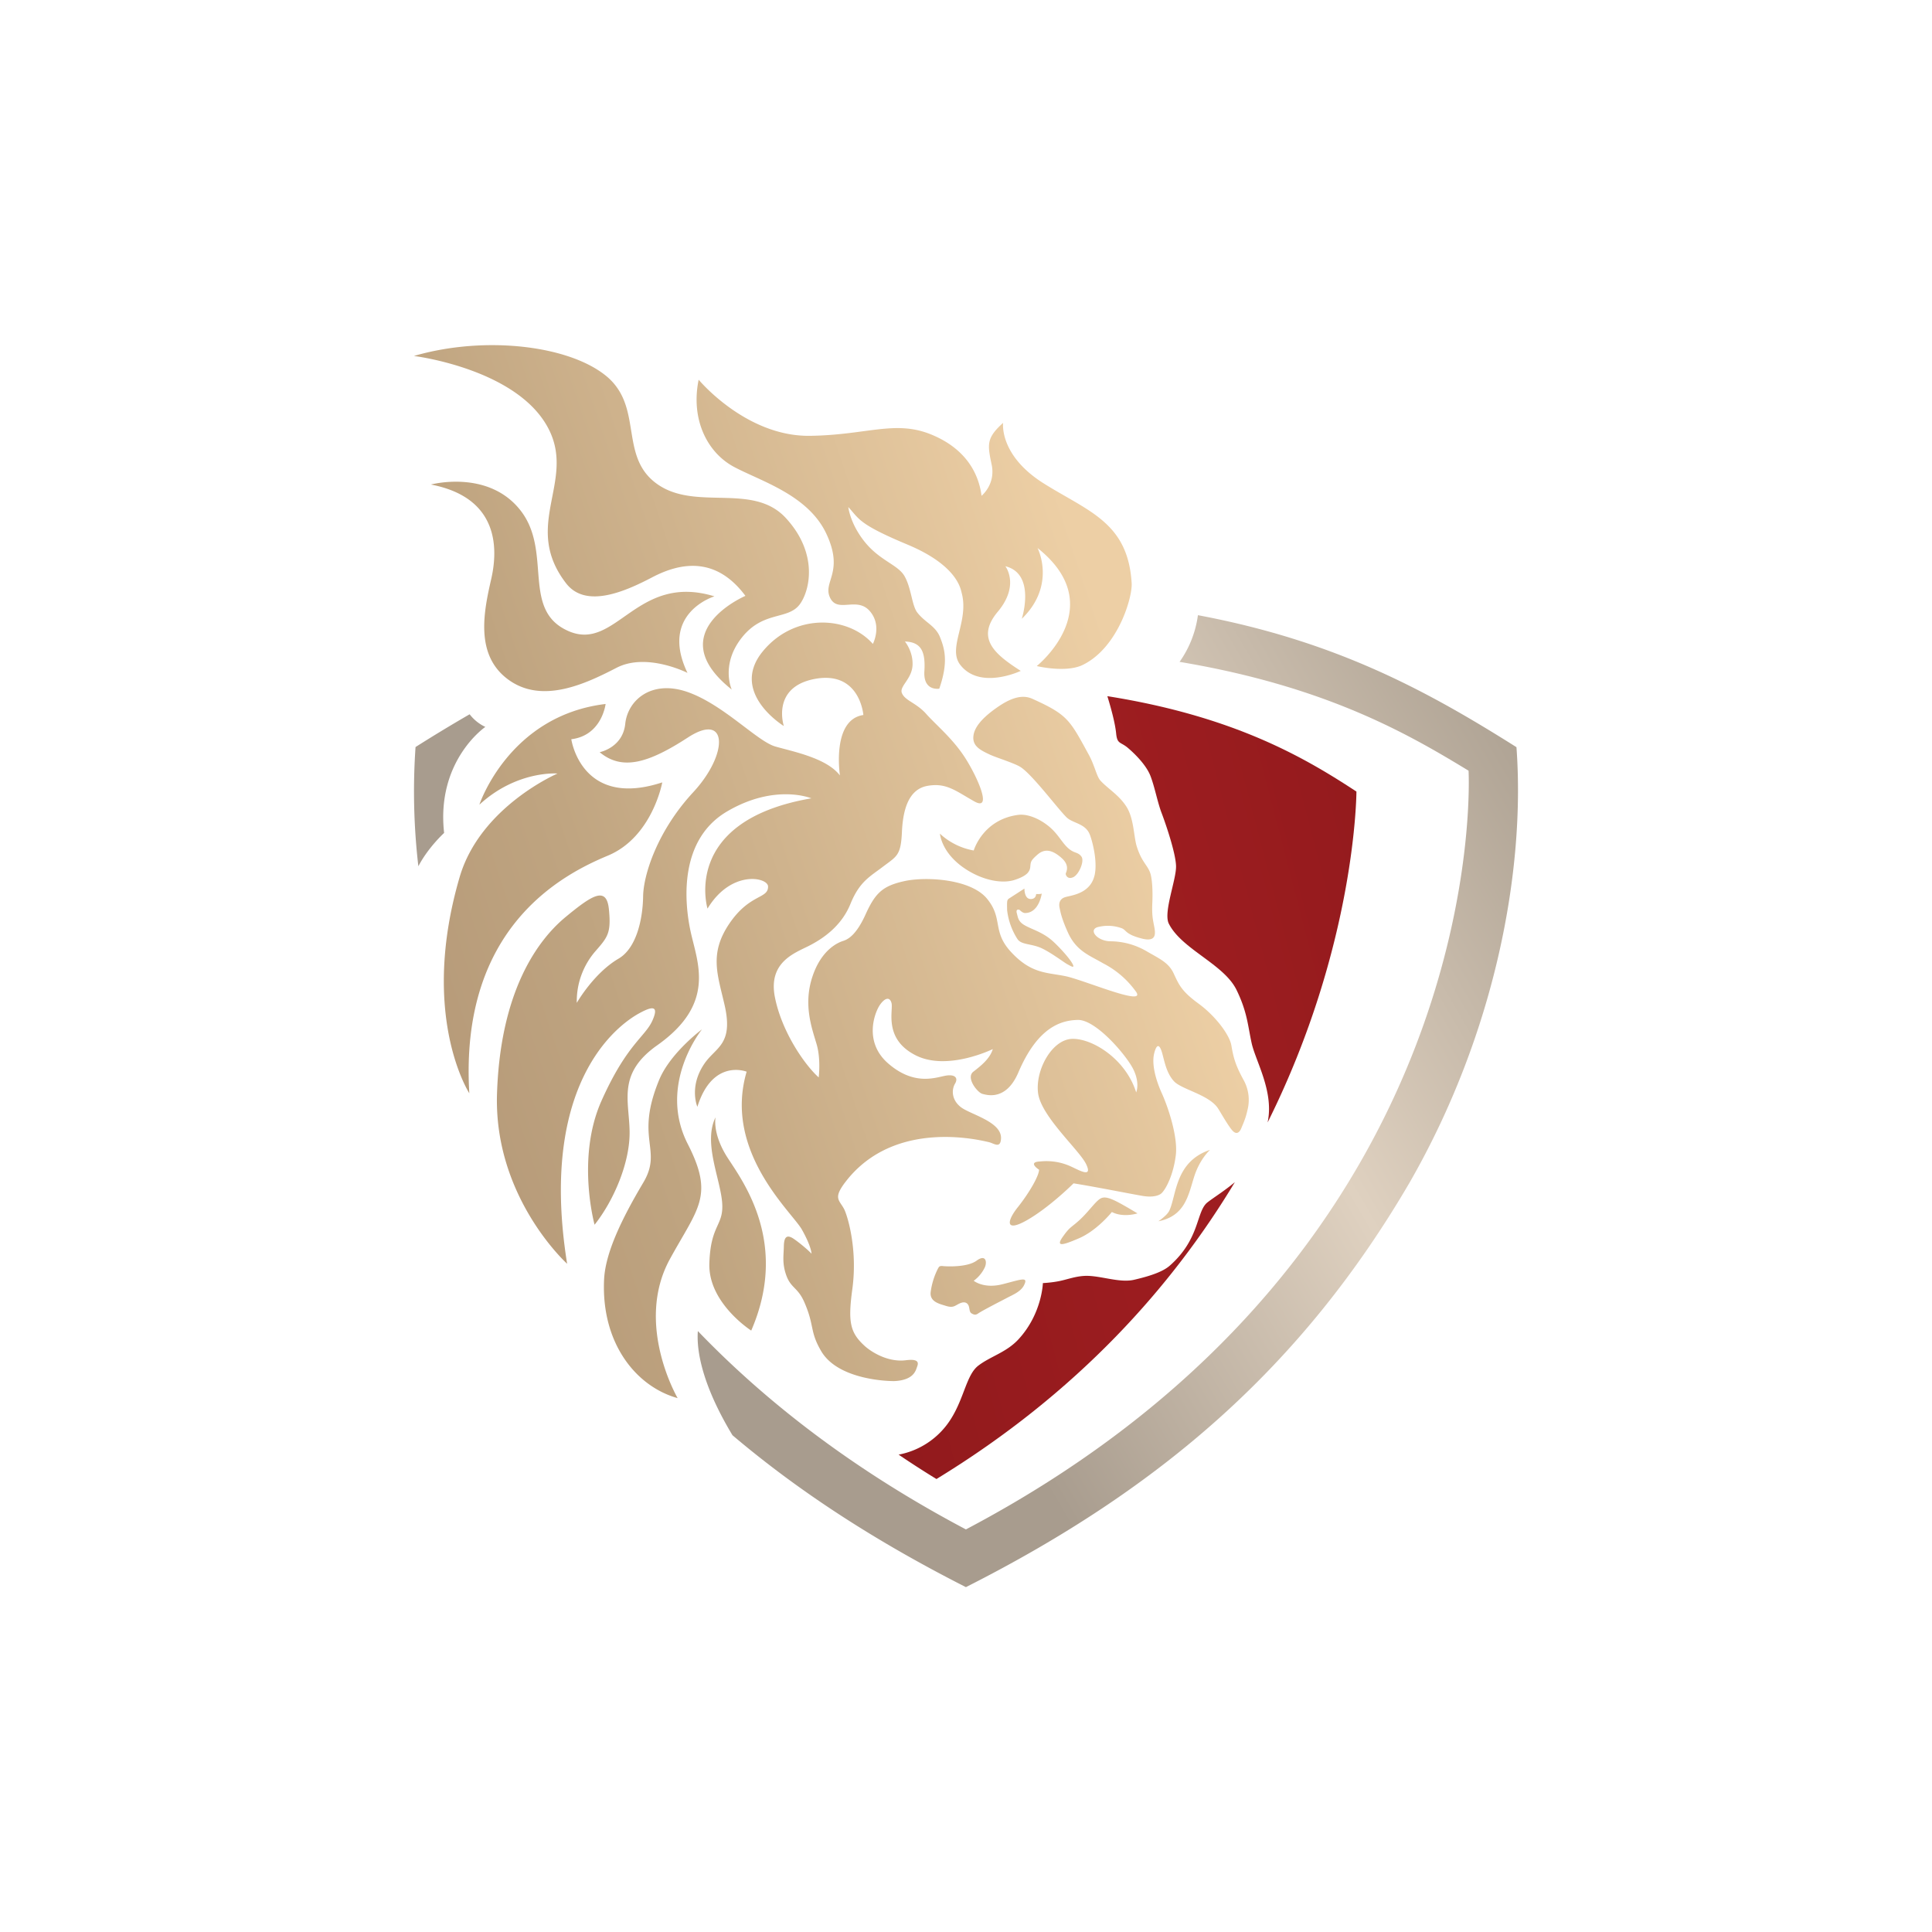 <svg xmlns="http://www.w3.org/2000/svg" width="24" height="24" fill="none" viewBox="0 0 24 24"><path fill="url(#MRS__a)" d="M8.875 7.408s-.69.208-.335.951c0 0-.505-.257-.88-.064-.376.194-.918.456-1.342.15-.423-.305-.308-.85-.215-1.256.092-.407.072-1.012-.75-1.17 0 0 .713-.192 1.114.323.4.514.002 1.24.596 1.498.593.258.843-.728 1.812-.432M7.523 8.745s-.045.391-.426.438c0 0 .123.867 1.13.536 0 0-.123.68-.676.91-.553.231-1.845.883-1.721 2.952 0 0-.624-.962-.12-2.686.257-.876 1.216-1.286 1.216-1.286s-.505-.042-.971.387c0 0 .365-1.107 1.568-1.251M9.26 7.402c-.359-.482-.79-.424-1.159-.23-.336.176-.823.391-1.068.075-.55-.712.109-1.252-.21-1.903-.373-.762-1.681-.922-1.681-.922.874-.255 1.924-.134 2.39.25.466.385.151 1 .632 1.341.48.34 1.186-.022 1.596.42.41.443.3.904.176 1.073-.147.2-.454.077-.721.415s-.125.645-.125.645c-.894-.71.17-1.164.17-1.164m5.772 6.882s-.122.106-.194.322c-.074.228-.108.498-.448.565 0 0 .109-.073.136-.132.09-.195.071-.61.506-.755m-3.383 1.48c.015-.026.017-.042.067-.036.05.005.3.016.415-.067.113-.084.134.012.103.082a.44.44 0 0 1-.138.167s.123.103.358.043c.236-.06.324-.1.266.014-.042.082-.145.12-.215.158-.063.033-.3.154-.355.192-.026.018-.047.02-.083-.003s-.013-.092-.057-.124-.106.011-.133.025-.053.03-.127.007c-.074-.024-.202-.048-.189-.17a.9.9 0 0 1 .088-.288m-2.76-1.886s-.045.206.154.511.756 1.063.289 2.14c0 0-.537-.343-.52-.835.015-.494.185-.463.158-.765-.028-.303-.235-.738-.081-1.05m-.17-1.09s-.554.681-.175 1.423c.33.646.127.791-.223 1.43-.441.807.097 1.726.097 1.726-.513-.142-.95-.677-.914-1.47.015-.338.224-.764.487-1.207.247-.416-.11-.534.198-1.278.14-.336.53-.625.53-.625m4.007-1.75s-.004.13.078.13c.069 0 .067-.062.067-.062s.052.004.07-.006c0 0-.032.242-.208.242-.032 0-.067-.039-.067-.039-.027-.01-.047 0-.034.044s.013.1.097.147c.084.049.206.08.323.175.056.044.202.194.26.285.056.09-.007.049-.055.023-.033-.016-.234-.17-.352-.212-.118-.043-.22-.032-.266-.1a.84.84 0 0 1-.128-.357c-.003-.123-.002-.13.029-.15zm.561-.487c.067.051.106.034.147.09.04.054-.029.22-.1.255-.073.035-.098-.028-.095-.044s.057-.098-.052-.194c-.109-.097-.205-.122-.296-.044-.084.073-.087.089-.092.15-.005.06-.034.113-.19.165-.157.053-.397.009-.615-.134s-.302-.318-.318-.44c0 0 .155.164.42.21 0 0 .111-.383.55-.442.146-.02.333.081.443.198.08.084.123.172.198.23m-.98-1.172c-.122-.057-.22-.104-.216-.22s.103-.235.284-.363c.181-.129.324-.172.45-.115.442.2.463.26.704.701.07.13.094.264.142.316.094.102.229.177.322.323s.09.366.127.49c.062.2.136.234.17.338.023.072.032.222.024.378-.006.156.01.206.027.298.016.092.013.182-.172.13-.185-.05-.177-.098-.229-.122a.5.5 0 0 0-.287-.02c-.142.025-.037.173.135.18a.9.9 0 0 1 .442.116c.167.098.287.145.351.286.065.14.098.219.306.371.209.152.388.388.41.523.023.134.044.233.153.43a.51.51 0 0 1 .045.377c-.02.095-.053.165-.075.219s-.062.088-.116.023c-.055-.066-.137-.212-.172-.267-.111-.174-.46-.237-.552-.343-.086-.097-.11-.223-.139-.331-.028-.109-.066-.153-.102-.017s.017.332.094.502.202.54.173.771c-.029.232-.116.41-.176.469-.026.026-.103.057-.236.034-.133-.022-.592-.114-.858-.156 0 0-.295.295-.576.456-.274.157-.257.016-.116-.16.138-.174.26-.382.264-.465 0 0-.153-.097.015-.103a.73.73 0 0 1 .382.063c.114.053.27.143.187-.03-.083-.174-.562-.594-.597-.885-.035-.286.175-.666.426-.671.252-.005.663.251.793.665 0 0 .054-.12-.045-.305-.1-.183-.462-.6-.68-.595-.212.004-.5.093-.738.651-.154.362-.397.28-.449.267-.06-.017-.207-.2-.111-.275.096-.074.206-.162.242-.281 0 0-.568.28-.963.075-.396-.204-.272-.553-.295-.646-.02-.076-.077-.073-.143.02-.066.094-.208.462.102.73.31.269.566.182.695.155.128-.028.18.019.135.095s-.044.203.073.293.506.18.498.387c-.006.134-.088.061-.152.047-.114-.026-1.169-.291-1.774.486-.162.208-.088.228-.026.34.04.072.174.493.105.999-.056.41-.027.539.146.7.072.069.287.215.522.184.168-.021.152.04.136.083s-.039.162-.274.176c-.053.003-.703-.006-.917-.372-.144-.245-.081-.31-.206-.6-.083-.196-.171-.177-.23-.348-.05-.145-.03-.241-.028-.35s.028-.164.13-.092.195.158.214.18c0 0 0-.088-.121-.302-.122-.215-.977-.968-.685-1.959 0 0-.422-.17-.612.436 0 0-.107-.244.082-.528.141-.214.37-.237.256-.736-.087-.381-.194-.638.06-1.013.255-.374.484-.303.48-.461-.004-.113-.458-.21-.752.276 0 0-.333-1.091 1.29-1.37 0 0-.446-.187-1.042.16-.597.346-.542 1.106-.458 1.495.085.39.318.893-.411 1.41-.498.35-.355.68-.347 1.066.008.387-.194.862-.435 1.166 0 0-.229-.827.083-1.533.313-.704.54-.797.633-.998.091-.201-.005-.181-.159-.097s-1.277.743-.898 3.113c0 0-.913-.824-.871-2.114s.516-1.915.85-2.192c.335-.277.511-.388.54-.097s-.013.343-.163.515a.95.95 0 0 0-.236.647s.211-.37.52-.55c.226-.133.3-.501.304-.773s.18-.816.621-1.292c.442-.476.435-1.006-.064-.682-.498.324-.82.413-1.097.183 0 0 .287-.055.318-.352s.328-.551.773-.396.864.611 1.09.677c.225.065.638.143.804.36 0 0-.107-.692.291-.751 0 0-.043-.57-.629-.443-.514.113-.359.58-.359.58s-.672-.41-.27-.917c.39-.488 1.063-.458 1.376-.103 0 0 .12-.228-.04-.41-.161-.182-.399.033-.492-.165-.094-.199.18-.313-.046-.794s-.81-.651-1.145-.829-.542-.591-.441-1.084c0 0 .585.706 1.38.697.704-.009 1.055-.198 1.5-.02.444.178.6.494.634.765 0 0 .179-.143.125-.39-.052-.248-.066-.328.143-.516 0 0-.053.4.501.75.556.35 1.052.485 1.096 1.244.01.171-.168.798-.608 1.013-.211.102-.571.014-.571.014s.924-.739.01-1.466c0 0 .237.46-.196.879 0 0 .18-.558-.204-.653 0 0 .183.235-.095.566-.278.332-.031.531.286.734 0 0-.507.242-.752-.076-.162-.21.114-.54.018-.893-.013-.052-.057-.342-.671-.599s-.598-.317-.737-.467c0 0 .02.197.194.42.195.25.425.293.507.443.082.147.089.36.155.446.098.127.227.164.284.309.057.144.105.307-.01.638 0 0-.201.036-.185-.217s-.046-.362-.242-.369c0 0 .103.122.095.295-.009.172-.165.261-.133.344.038.097.178.12.304.262.126.141.33.306.484.547s.343.67.11.537c-.235-.133-.347-.232-.578-.192s-.306.284-.319.574c-.013.291-.063.3-.23.426-.166.128-.295.185-.41.468-.115.282-.35.436-.52.522-.172.087-.501.201-.419.63.083.43.368.843.545 1.002 0 0 .03-.231-.028-.42-.056-.19-.165-.482-.051-.828.113-.346.327-.429.378-.446.052-.016.16-.058.283-.33.122-.27.215-.354.476-.413.26-.06.828-.033 1.033.217.206.25.056.406.306.67.25.266.443.245.672.293.245.053 1.03.393.866.183a1.14 1.14 0 0 0-.403-.344c-.167-.098-.33-.15-.435-.38-.085-.188-.094-.263-.104-.306-.01-.044-.01-.114.075-.137s.309-.046.36-.273c.04-.18-.036-.45-.064-.512-.057-.13-.21-.132-.284-.204-.107-.103-.435-.545-.58-.63-.077-.046-.292-.113-.362-.145m1.822 5.694s-.174.057-.318-.017c0 0-.183.23-.41.327-.196.084-.3.117-.192-.03.082-.115.097-.103.2-.197.102-.094.174-.198.236-.25.076-.065.152-.032.484.167"/><path fill="url(#MRS__b)" d="M15.34 14.685c-.773 1.284-1.941 2.61-3.707 3.688a12 12 0 0 1-.47-.303.98.98 0 0 0 .658-.457c.158-.258.187-.535.33-.647.153-.118.353-.166.504-.332.29-.317.3-.695.3-.695s.106-.005.204-.025c.104-.021.205-.062.33-.065.183-.003.416.089.594.05.217-.05.369-.105.451-.179.376-.333.324-.673.466-.784.077-.06.21-.142.34-.251m.407-.742c1.102-2.21 1.103-4.11 1.103-4.11-.63-.413-1.506-.933-3.094-1.185.046.15.096.333.109.462.013.136.053.103.143.178.09.076.233.217.285.355.053.14.087.326.136.454s.173.489.18.656c.008.166-.16.578-.09.72.16.32.685.502.842.825.135.277.14.447.188.663s.269.585.203.954z"/><path fill="url(#MRS__c)" d="M5.197 10.76a8 8 0 0 1-.035-1.48q.331-.21.672-.407a.53.53 0 0 0 .195.157s-.613.418-.512 1.317c0 0-.198.18-.32.414m13.64-1.48c-1.121-.707-2.248-1.318-3.956-1.639a1.3 1.3 0 0 1-.228.58c1.83.306 2.852.903 3.59 1.352 0 0 .338 5.954-6.244 9.425-1.4-.74-2.487-1.587-3.33-2.464-.019.254.06.68.43 1.294.845.716 1.804 1.331 2.9 1.887 2.433-1.23 4.184-2.753 5.51-5.023 1.062-1.848 1.442-3.873 1.329-5.412"/><defs><linearGradient id="MRS__a" x1="5.202" x2="17.75" y1="13.622" y2="9.438" gradientUnits="userSpaceOnUse"><stop stop-color="#B59978"/><stop offset=".201" stop-color="#BFA480"/><stop offset=".751" stop-color="#EDCFA5"/></linearGradient><linearGradient id="MRS__b" x1="1.888" x2="20.534" y1="14.294" y2="9.43" gradientUnits="userSpaceOnUse"><stop stop-color="#8F191C"/><stop offset=".25" stop-color="#89181A"/><stop offset=".65" stop-color="#9E1D20"/><stop offset="1" stop-color="#89181A"/></linearGradient><linearGradient id="MRS__c" x1="7.252" x2="18.362" y1="15.049" y2="8.543" gradientUnits="userSpaceOnUse"><stop offset=".25" stop-color="#A89C8E"/><stop offset=".65" stop-color="#DFD1C0"/><stop offset="1" stop-color="#B0A495"/></linearGradient></defs></svg>